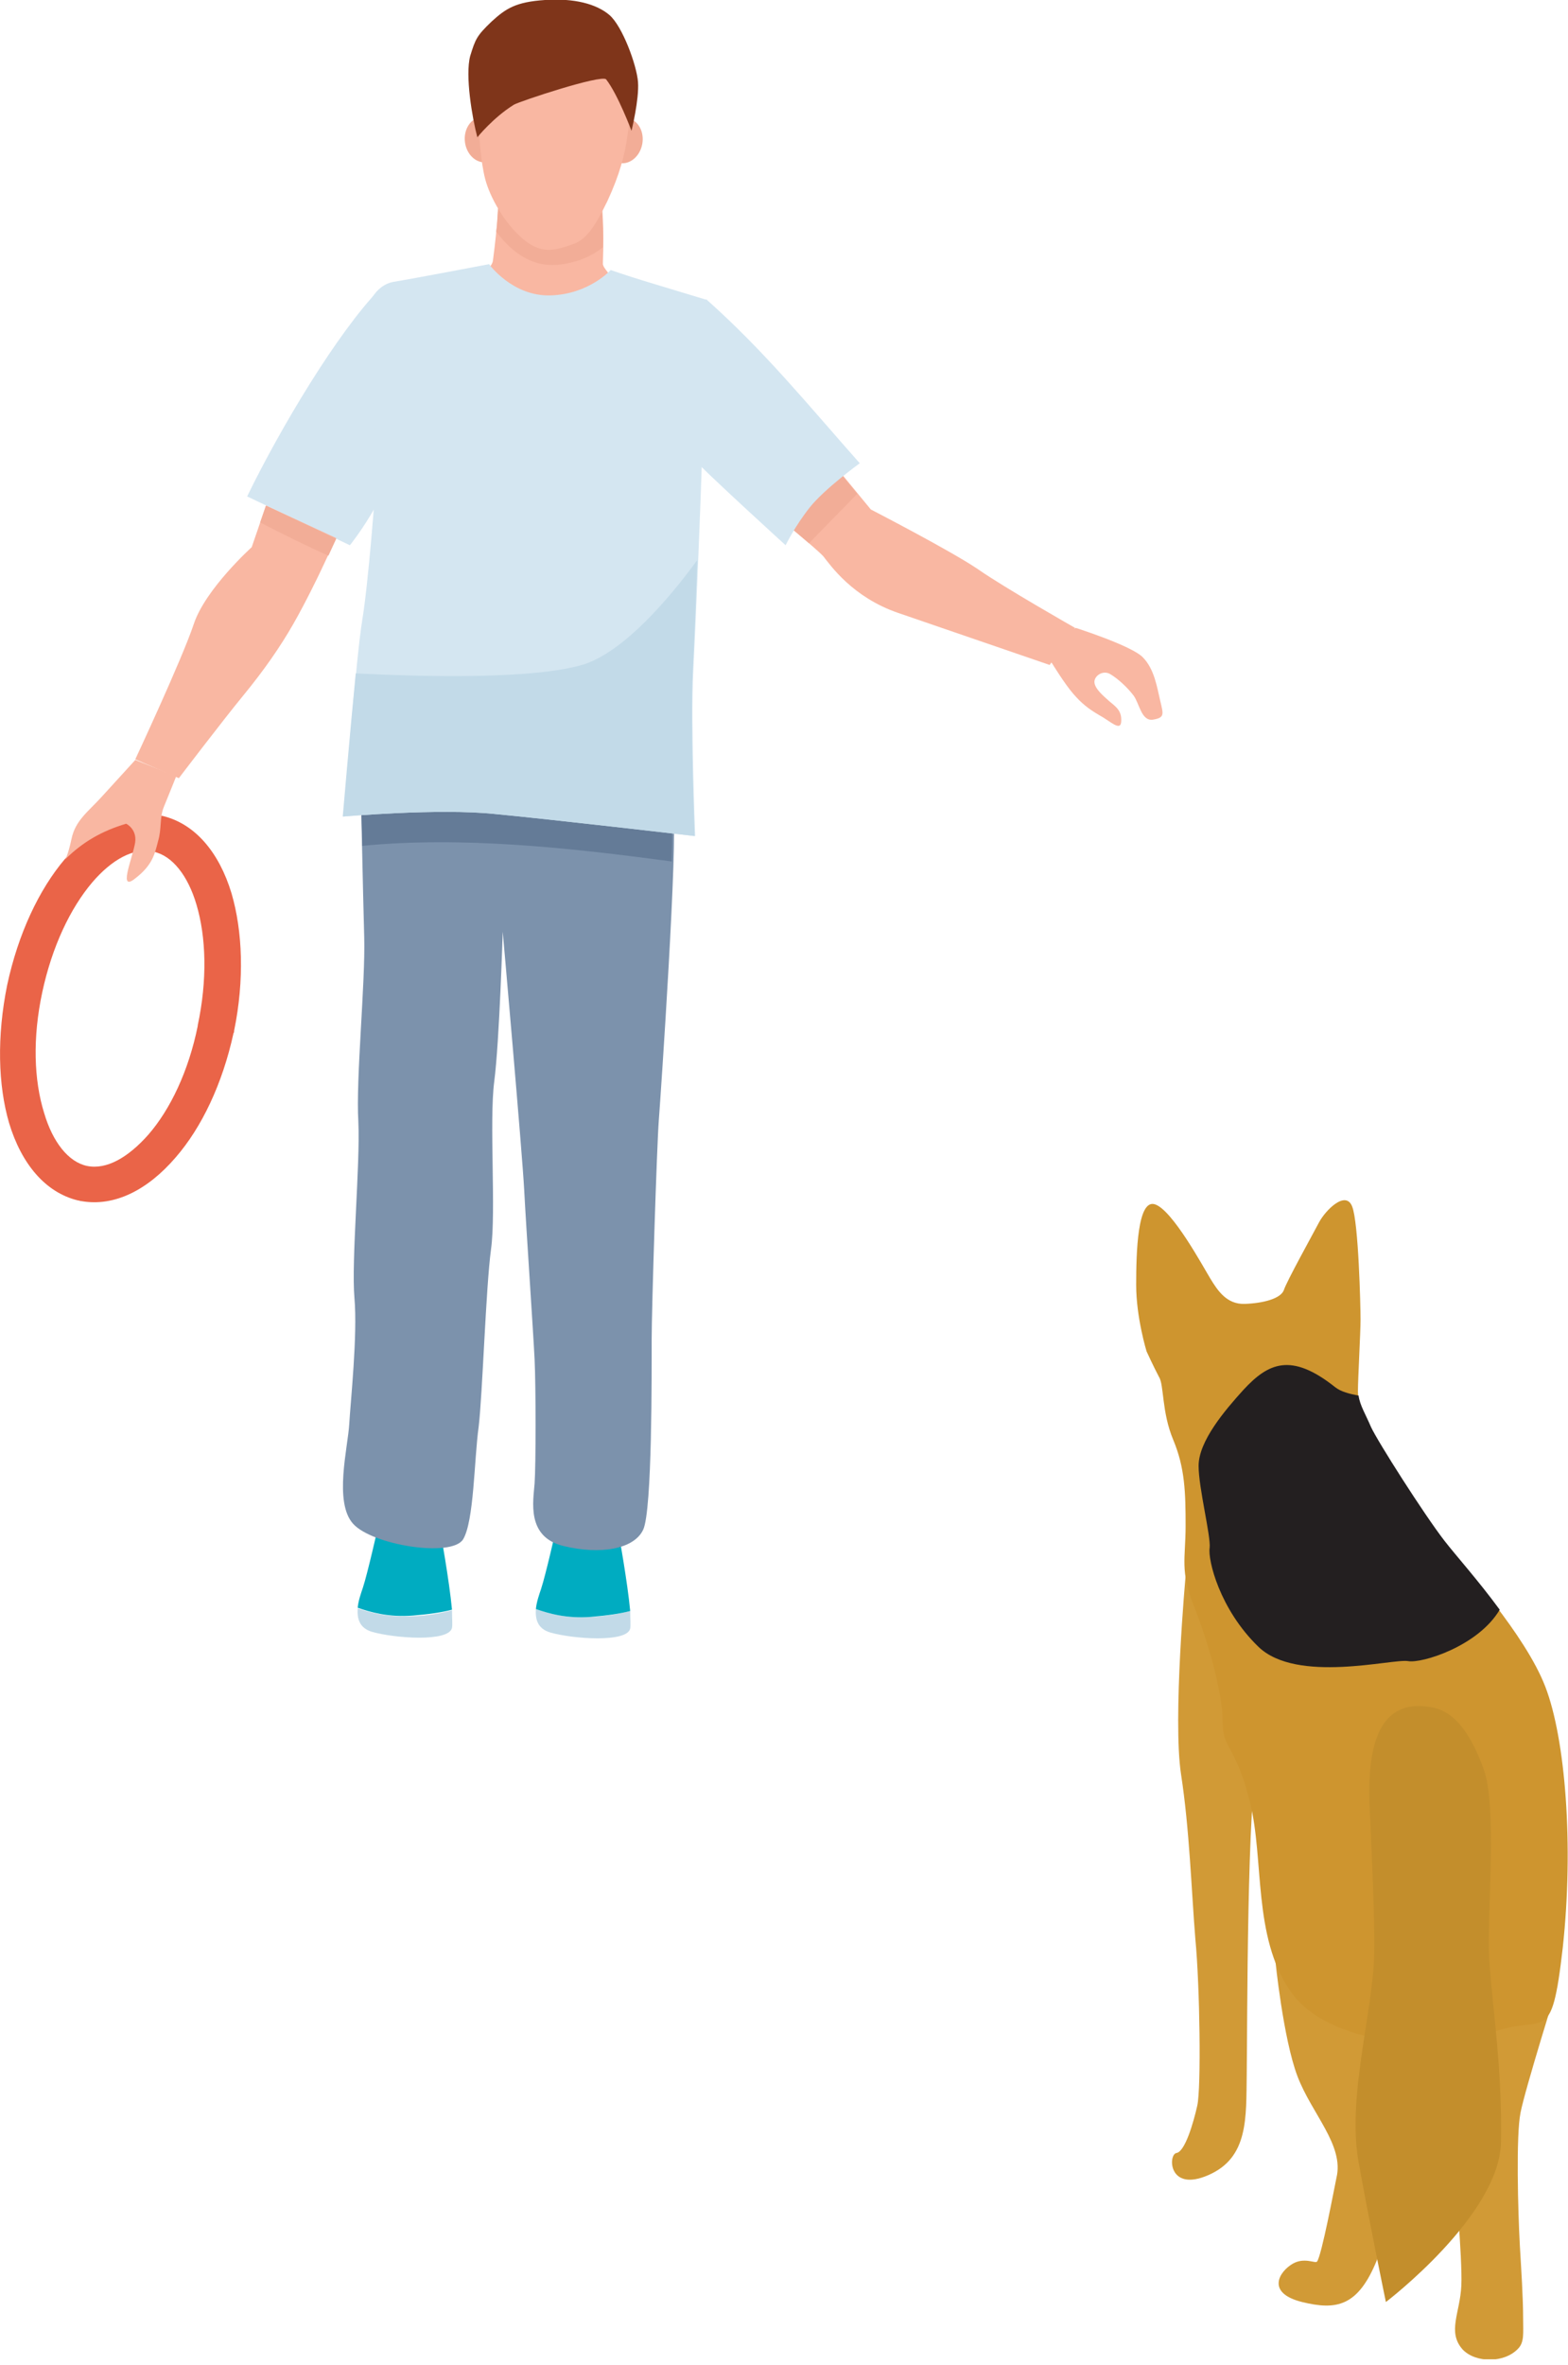 <svg width="65" height="98" viewBox="0 0 65 98" fill="none" xmlns="http://www.w3.org/2000/svg">
<g clip-path="url(#clip0_211_4897)">
<path fill-rule="evenodd" clip-rule="evenodd" d="M14.828 66.644C14.801 67.049 14.882 67.453 15.421 67.615C16.365 67.885 18.602 68.046 18.737 67.453C18.764 67.319 18.737 67.049 18.737 66.725C18.306 66.833 17.794 66.941 17.119 66.968C16.122 67.022 15.394 66.833 14.828 66.644Z" fill="#C2DAE8"/>
<path fill-rule="evenodd" clip-rule="evenodd" d="M22.215 66.671C22.188 67.076 22.269 67.48 22.808 67.642C23.752 67.912 25.989 68.073 26.124 67.48C26.151 67.346 26.124 67.076 26.124 66.752C25.693 66.86 25.18 66.968 24.506 66.995C23.509 67.076 22.754 66.86 22.215 66.671Z" fill="#C2DAE8"/>
<path fill-rule="evenodd" clip-rule="evenodd" d="M15.664 63.301C15.664 63.301 15.232 65.216 15.044 65.782C14.963 66.024 14.855 66.321 14.828 66.618C15.367 66.806 16.122 67.022 17.119 66.941C17.794 66.887 18.333 66.806 18.737 66.698C18.629 65.512 18.252 63.436 18.252 63.436L15.664 63.301Z" fill="#00ACC1"/>
<path fill-rule="evenodd" clip-rule="evenodd" d="M23.051 63.355C23.051 63.355 22.619 65.27 22.43 65.836C22.35 66.078 22.242 66.375 22.215 66.671C22.754 66.86 23.509 67.076 24.506 66.995C25.18 66.941 25.72 66.86 26.124 66.752C26.016 65.566 25.639 63.49 25.639 63.49L23.051 63.355Z" fill="#00ACC1"/>
<path fill-rule="evenodd" clip-rule="evenodd" d="M32.082 21.298C32.082 21.298 33.808 22.7 34.131 23.051C34.428 23.428 35.344 24.749 37.231 25.396C39.119 26.043 43.513 27.553 43.513 27.553L44.565 26.016C44.565 26.016 41.626 24.345 40.547 23.59C39.442 22.835 36.099 21.11 36.099 21.11L34.482 19.142L32.082 21.298Z" fill="#F9B7A2"/>
<path fill-rule="evenodd" clip-rule="evenodd" d="M32.082 21.298C32.082 21.298 32.918 21.972 33.538 22.511C34.05 21.972 34.94 21.082 35.533 20.462L34.482 19.195L32.082 21.298Z" fill="#F2AD97"/>
<path fill-rule="evenodd" clip-rule="evenodd" d="M15.745 11.97C13.992 13.776 11.62 17.739 10.245 20.57L14.504 22.592C14.504 22.592 16.149 20.57 16.419 18.683C16.742 16.445 16.715 14.019 15.745 11.97Z" fill="#D4E6F1"/>
<path fill-rule="evenodd" clip-rule="evenodd" d="M14.963 32.945C14.963 32.945 15.044 36.908 15.098 38.822C15.151 40.736 14.747 44.699 14.855 46.479C14.936 48.258 14.558 52.248 14.693 53.785C14.828 55.322 14.531 58.071 14.477 59.015C14.424 59.959 13.83 62.25 14.639 63.14C15.448 64.029 18.71 64.542 19.195 63.787C19.654 63.032 19.654 60.471 19.842 59.123C20.004 57.775 20.139 53.353 20.355 51.763C20.57 50.199 20.274 46.452 20.489 44.807C20.705 43.136 20.84 38.606 20.84 38.606C20.84 38.606 21.649 47.746 21.73 49.309C21.811 50.873 22.107 55.214 22.161 56.319C22.215 57.424 22.215 60.74 22.161 61.468C22.107 62.196 21.811 63.679 23.347 64.056C24.884 64.434 26.286 64.191 26.663 63.382C27.041 62.574 27.014 56.804 27.014 55.51C27.014 54.243 27.229 47.476 27.31 46.425C27.391 45.373 28.119 34.697 27.903 33.646C27.688 32.594 22.323 31.139 22.323 31.139L14.963 32.945Z" fill="#7C92AC"/>
<path fill-rule="evenodd" clip-rule="evenodd" d="M14.963 32.945L15.017 35.048C19.168 34.643 23.617 35.129 27.849 35.695C27.876 34.616 27.876 33.834 27.823 33.592C27.661 32.81 24.776 31.84 23.212 31.354L21.837 31.166L14.963 32.945Z" fill="#647B97"/>
<path fill-rule="evenodd" clip-rule="evenodd" d="M20.651 6.821C20.705 8.331 20.624 9.328 20.436 10.784C20.382 11.242 19.681 11.323 19.384 11.808C18.926 12.59 21.433 13.884 22.538 13.992C23.644 14.127 24.83 13.615 24.83 13.615C24.83 13.615 25.45 12.779 25.504 11.754C25.504 11.566 24.965 11.107 24.992 10.919C25.019 10.11 25.019 9.544 24.992 9.085C24.938 7.899 24.83 6.416 24.83 6.416L20.651 6.821Z" fill="#F9B7A2"/>
<path fill-rule="evenodd" clip-rule="evenodd" d="M20.651 8.627C20.624 8.951 20.624 9.274 20.57 9.598C21.056 10.245 21.891 11.081 23.105 10.973C23.94 10.892 24.56 10.595 24.992 10.245C24.992 9.786 24.992 9.409 24.965 9.112C24.938 8.438 24.884 7.657 24.857 7.117C23.698 7.522 21.622 8.277 20.651 8.627Z" fill="#F2AD97"/>
<path fill-rule="evenodd" clip-rule="evenodd" d="M29.278 12.402C31.705 14.558 33.511 16.796 35.641 19.195C35.641 19.195 34.185 20.247 33.565 21.029C32.945 21.81 32.567 22.592 32.567 22.592C32.567 22.592 29.305 19.627 28.577 18.845C26.906 17.066 28.227 14.019 29.278 12.402Z" fill="#D4E6F1"/>
<path fill-rule="evenodd" clip-rule="evenodd" d="M20.274 10.946C20.274 10.946 17.173 11.539 16.338 11.674C15.529 11.808 15.151 12.698 15.151 13.264C15.151 13.83 15.637 18.117 15.61 19.195C15.583 20.274 15.259 24.237 15.017 25.693C14.774 27.122 14.235 33.834 14.235 33.834C14.235 33.834 18.198 33.484 20.516 33.727C22.808 33.942 28.82 34.643 28.82 34.643C28.82 34.643 28.631 29.979 28.739 27.849C28.847 25.72 29.063 20.382 29.09 19.249C29.143 18.09 29.305 12.428 29.305 12.428C29.305 12.428 27.256 11.808 26.636 11.62C26.016 11.431 25.315 11.188 25.315 11.188C25.315 11.188 24.425 12.186 22.835 12.24C21.244 12.294 20.274 10.946 20.274 10.946Z" fill="#D4E6F1"/>
<path fill-rule="evenodd" clip-rule="evenodd" d="M14.747 27.903C14.504 30.384 14.208 33.835 14.208 33.835C14.208 33.835 18.171 33.484 20.489 33.727C22.781 33.942 28.793 34.643 28.793 34.643C28.793 34.643 28.604 29.979 28.712 27.849C28.766 26.798 28.847 24.938 28.901 23.212C27.661 24.911 25.881 26.933 24.291 27.499C22.269 28.173 17.47 28.038 14.747 27.903Z" fill="#C2DAE8"/>
<path fill-rule="evenodd" clip-rule="evenodd" d="M11.027 20.948L10.434 22.673C10.434 22.673 8.519 24.399 8.034 25.854C7.549 27.31 5.608 31.462 5.608 31.462L7.414 32.244C7.414 32.244 9.22 29.871 10.083 28.82C10.946 27.769 11.62 26.798 12.159 25.854C12.698 24.911 13.237 23.779 13.237 23.779L13.938 22.296L11.027 20.948Z" fill="#F9B7A2"/>
<path fill-rule="evenodd" clip-rule="evenodd" d="M11.027 20.948L10.784 21.649C11.566 22.053 12.752 22.646 13.615 23.024L13.938 22.323L11.027 20.948Z" fill="#F2AD97"/>
<path fill-rule="evenodd" clip-rule="evenodd" d="M0.297 40.817C0.755 38.687 1.618 36.854 2.696 35.587C3.855 34.239 5.23 33.538 6.605 33.781C6.659 33.781 6.686 33.808 6.74 33.808C8.088 34.131 9.085 35.317 9.598 37.016C10.056 38.579 10.137 40.601 9.706 42.704C9.706 42.731 9.706 42.785 9.679 42.812C9.22 44.915 8.358 46.721 7.279 47.961C6.12 49.309 4.745 50.01 3.37 49.768C3.316 49.768 3.289 49.741 3.235 49.741C1.887 49.417 0.89 48.231 0.377 46.533C-0.081 44.969 -0.135 42.947 0.297 40.817ZM3.828 36.557C2.912 37.636 2.157 39.227 1.752 41.114C1.348 43.001 1.402 44.753 1.833 46.128C2.184 47.314 2.831 48.15 3.613 48.312C4.421 48.474 5.311 47.961 6.147 47.018C7.063 45.966 7.818 44.376 8.196 42.516V42.489C8.6 40.601 8.546 38.822 8.142 37.474C7.791 36.288 7.144 35.452 6.363 35.29C5.554 35.102 4.637 35.614 3.828 36.557Z" fill="#EA6448"/>
<path fill-rule="evenodd" clip-rule="evenodd" d="M43.136 26.933L43.621 27.499C43.621 27.499 44.133 28.335 44.484 28.739C44.834 29.144 45.104 29.359 45.562 29.629C46.02 29.872 46.452 30.33 46.479 29.898C46.506 29.467 46.29 29.305 45.993 29.063C45.724 28.82 45.427 28.577 45.373 28.308C45.319 28.038 45.697 27.742 46.02 27.93C46.344 28.119 46.748 28.497 46.991 28.82C47.233 29.144 47.314 29.898 47.8 29.818C48.285 29.737 48.231 29.602 48.096 29.036C47.961 28.47 47.854 27.715 47.368 27.229C46.883 26.744 44.591 26.016 44.591 26.016L43.136 26.933Z" fill="#F9B7A2"/>
<path fill-rule="evenodd" clip-rule="evenodd" d="M49.148 65.297C49.148 65.297 48.608 71.228 48.959 73.519C49.309 75.784 49.39 78.345 49.552 80.34C49.741 82.308 49.795 86.514 49.633 87.242C49.471 87.97 49.121 89.156 48.77 89.21C48.42 89.264 48.42 90.854 50.091 90.126C51.763 89.399 51.655 87.754 51.682 85.948C51.709 84.115 51.682 74.274 52.167 72.764C52.652 71.282 52.086 67.292 51.358 66.294C50.63 65.27 49.148 65.297 49.148 65.297Z" fill="#D19A36"/>
<path fill-rule="evenodd" clip-rule="evenodd" d="M52.868 81.23C52.868 81.23 53.192 84.465 53.785 86.029C54.378 87.592 55.726 88.886 55.402 90.234C55.322 90.612 54.782 93.496 54.594 93.712C54.513 93.793 54.081 93.523 53.596 93.793C53.03 94.117 52.464 95.006 53.974 95.384C55.402 95.734 56.292 95.572 57.074 93.658C57.856 91.744 57.37 87.97 57.397 86.891C57.424 85.813 57.182 83.413 57.209 82.74C57.236 82.066 56.4 80.825 55.807 80.798C55.214 80.771 52.868 81.23 52.868 81.23Z" fill="#D19A36"/>
<path fill-rule="evenodd" clip-rule="evenodd" d="M64.569 82.254C64.569 82.254 63.221 86.568 63.032 87.538C62.843 88.482 62.924 91.582 63.005 93.065C63.059 93.982 63.14 95.195 63.14 96.085C63.14 96.678 63.194 97.055 62.924 97.325C62.358 97.918 61.172 97.918 60.633 97.352C59.985 96.624 60.525 95.842 60.578 94.71C60.633 93.577 60.282 89.83 60.282 89.641C60.282 89.426 59.554 83.171 60.336 82.632C61.118 82.039 64.569 82.254 64.569 82.254Z" fill="#D19A36"/>
<path fill-rule="evenodd" clip-rule="evenodd" d="M5.608 31.489C5.608 31.489 4.772 32.406 4.206 33.026C3.64 33.646 3.127 33.996 2.966 34.751C2.804 35.506 2.696 35.614 2.696 35.614C3.424 34.886 4.233 34.428 5.23 34.131C5.23 34.131 5.742 34.374 5.581 35.021C5.446 35.668 4.907 36.962 5.608 36.396C6.309 35.856 6.416 35.398 6.551 34.859C6.713 34.32 6.605 33.888 6.794 33.43C6.983 32.972 7.306 32.163 7.306 32.163L5.608 31.489Z" fill="#F9B7A2"/>
<path fill-rule="evenodd" clip-rule="evenodd" d="M47.53 55.995C47.53 55.995 47.099 54.594 47.099 53.246C47.099 51.898 47.153 49.66 47.881 49.903C48.608 50.145 49.876 52.491 50.172 52.976C50.469 53.461 50.846 54.054 51.601 54.027C52.356 54.001 53.084 53.812 53.219 53.461C53.327 53.111 54.405 51.17 54.675 50.657C54.944 50.145 55.78 49.309 56.049 49.983C56.319 50.63 56.4 54.135 56.4 54.675C56.4 55.214 56.292 57.128 56.292 57.64C56.292 58.152 56.562 58.557 56.831 59.177C57.101 59.77 59.042 62.816 59.878 63.895C60.713 64.973 63.221 67.723 64.056 69.88C64.892 72.037 65.243 76.458 64.784 80.691C64.299 84.923 64.056 83.387 61.846 84.222C59.635 85.058 55.025 84.762 53.488 82.497C51.925 80.232 52.41 77.051 51.817 74.679C51.224 72.279 50.684 72.522 50.684 71.336C50.684 70.149 50.091 68.046 49.498 66.564C48.905 65.081 49.148 64.596 49.148 63.221C49.148 61.846 49.121 60.821 48.636 59.662C48.15 58.503 48.258 57.37 48.042 57.047C47.827 56.642 47.53 55.995 47.53 55.995Z" fill="#CE952F"/>
<path fill-rule="evenodd" clip-rule="evenodd" d="M56.319 57.829C56.373 58.233 56.616 58.611 56.831 59.123C57.101 59.716 59.042 62.762 59.878 63.841C60.336 64.434 61.28 65.485 62.169 66.698C61.28 68.208 58.934 68.936 58.368 68.828C57.721 68.721 53.758 69.772 52.167 68.235C50.55 66.671 50.064 64.623 50.145 64.137C50.199 63.652 49.687 61.657 49.687 60.74C49.687 59.716 50.765 58.449 51.547 57.586C52.572 56.481 53.515 56.022 55.348 57.478C55.591 57.667 55.915 57.748 56.319 57.829Z" fill="#231F20"/>
<path fill-rule="evenodd" clip-rule="evenodd" d="M56.804 75.433C56.885 77.267 56.993 79.666 56.966 80.987C56.912 83.386 55.834 86.891 56.319 89.587C56.804 92.283 57.451 95.384 57.451 95.384C57.451 95.384 62.169 91.798 62.223 88.751C62.277 85.705 61.873 83.252 61.738 81.23C61.63 79.208 62.088 74.894 61.495 73.277C60.902 71.659 60.228 70.958 59.473 70.769C56.589 70.122 56.696 73.573 56.804 75.433Z" fill="#C38E2C"/>
<path d="M20.826 5.699C20.769 5.181 20.374 4.8 19.945 4.847C19.516 4.895 19.215 5.354 19.272 5.871C19.33 6.389 19.724 6.771 20.153 6.723C20.582 6.675 20.884 6.217 20.826 5.699Z" fill="#F2AD97"/>
<path d="M26.625 5.966C26.718 5.454 26.449 4.975 26.024 4.898C25.6 4.821 25.18 5.174 25.086 5.686C24.993 6.199 25.262 6.677 25.686 6.755C26.111 6.832 26.531 6.479 26.625 5.966Z" fill="#F2AD97"/>
<path fill-rule="evenodd" clip-rule="evenodd" d="M20.975 1.833C20.975 1.833 20.355 2.346 20.139 3.073C19.923 3.801 19.816 4.583 19.843 5.122C19.869 5.662 19.923 6.686 20.112 7.414C20.301 8.142 20.894 9.247 21.703 9.921C22.512 10.595 23.105 10.326 23.698 10.137C24.291 9.948 24.641 9.436 25.18 8.331C25.693 7.225 25.908 6.389 26.016 5.581C26.124 4.772 26.151 4.421 25.881 3.559C25.639 2.696 25.261 1.941 24.803 1.672C24.345 1.402 22.97 0.89 22.565 1.132C22.215 1.402 20.975 1.833 20.975 1.833Z" fill="#F9B7A2"/>
<path fill-rule="evenodd" clip-rule="evenodd" d="M19.492 2.319C19.276 3.127 19.573 4.88 19.788 5.689C19.788 5.689 20.436 4.88 21.298 4.341C21.514 4.206 24.938 3.073 25.127 3.289C25.612 3.909 26.178 5.419 26.178 5.419C26.178 5.419 26.501 4.125 26.448 3.397C26.394 2.696 25.8 1.078 25.261 0.62C24.722 0.162 23.805 -0.081 22.592 1.50502e-06C21.379 0.081 20.975 0.35 20.381 0.89C19.762 1.483 19.708 1.618 19.492 2.319Z" fill="#7F351A"/>
</g>
<defs>
<clipPath id="clip0_211_4897">
<rect width="65" height="97.756" fill="white"/>
</clipPath>
</defs>
</svg>
